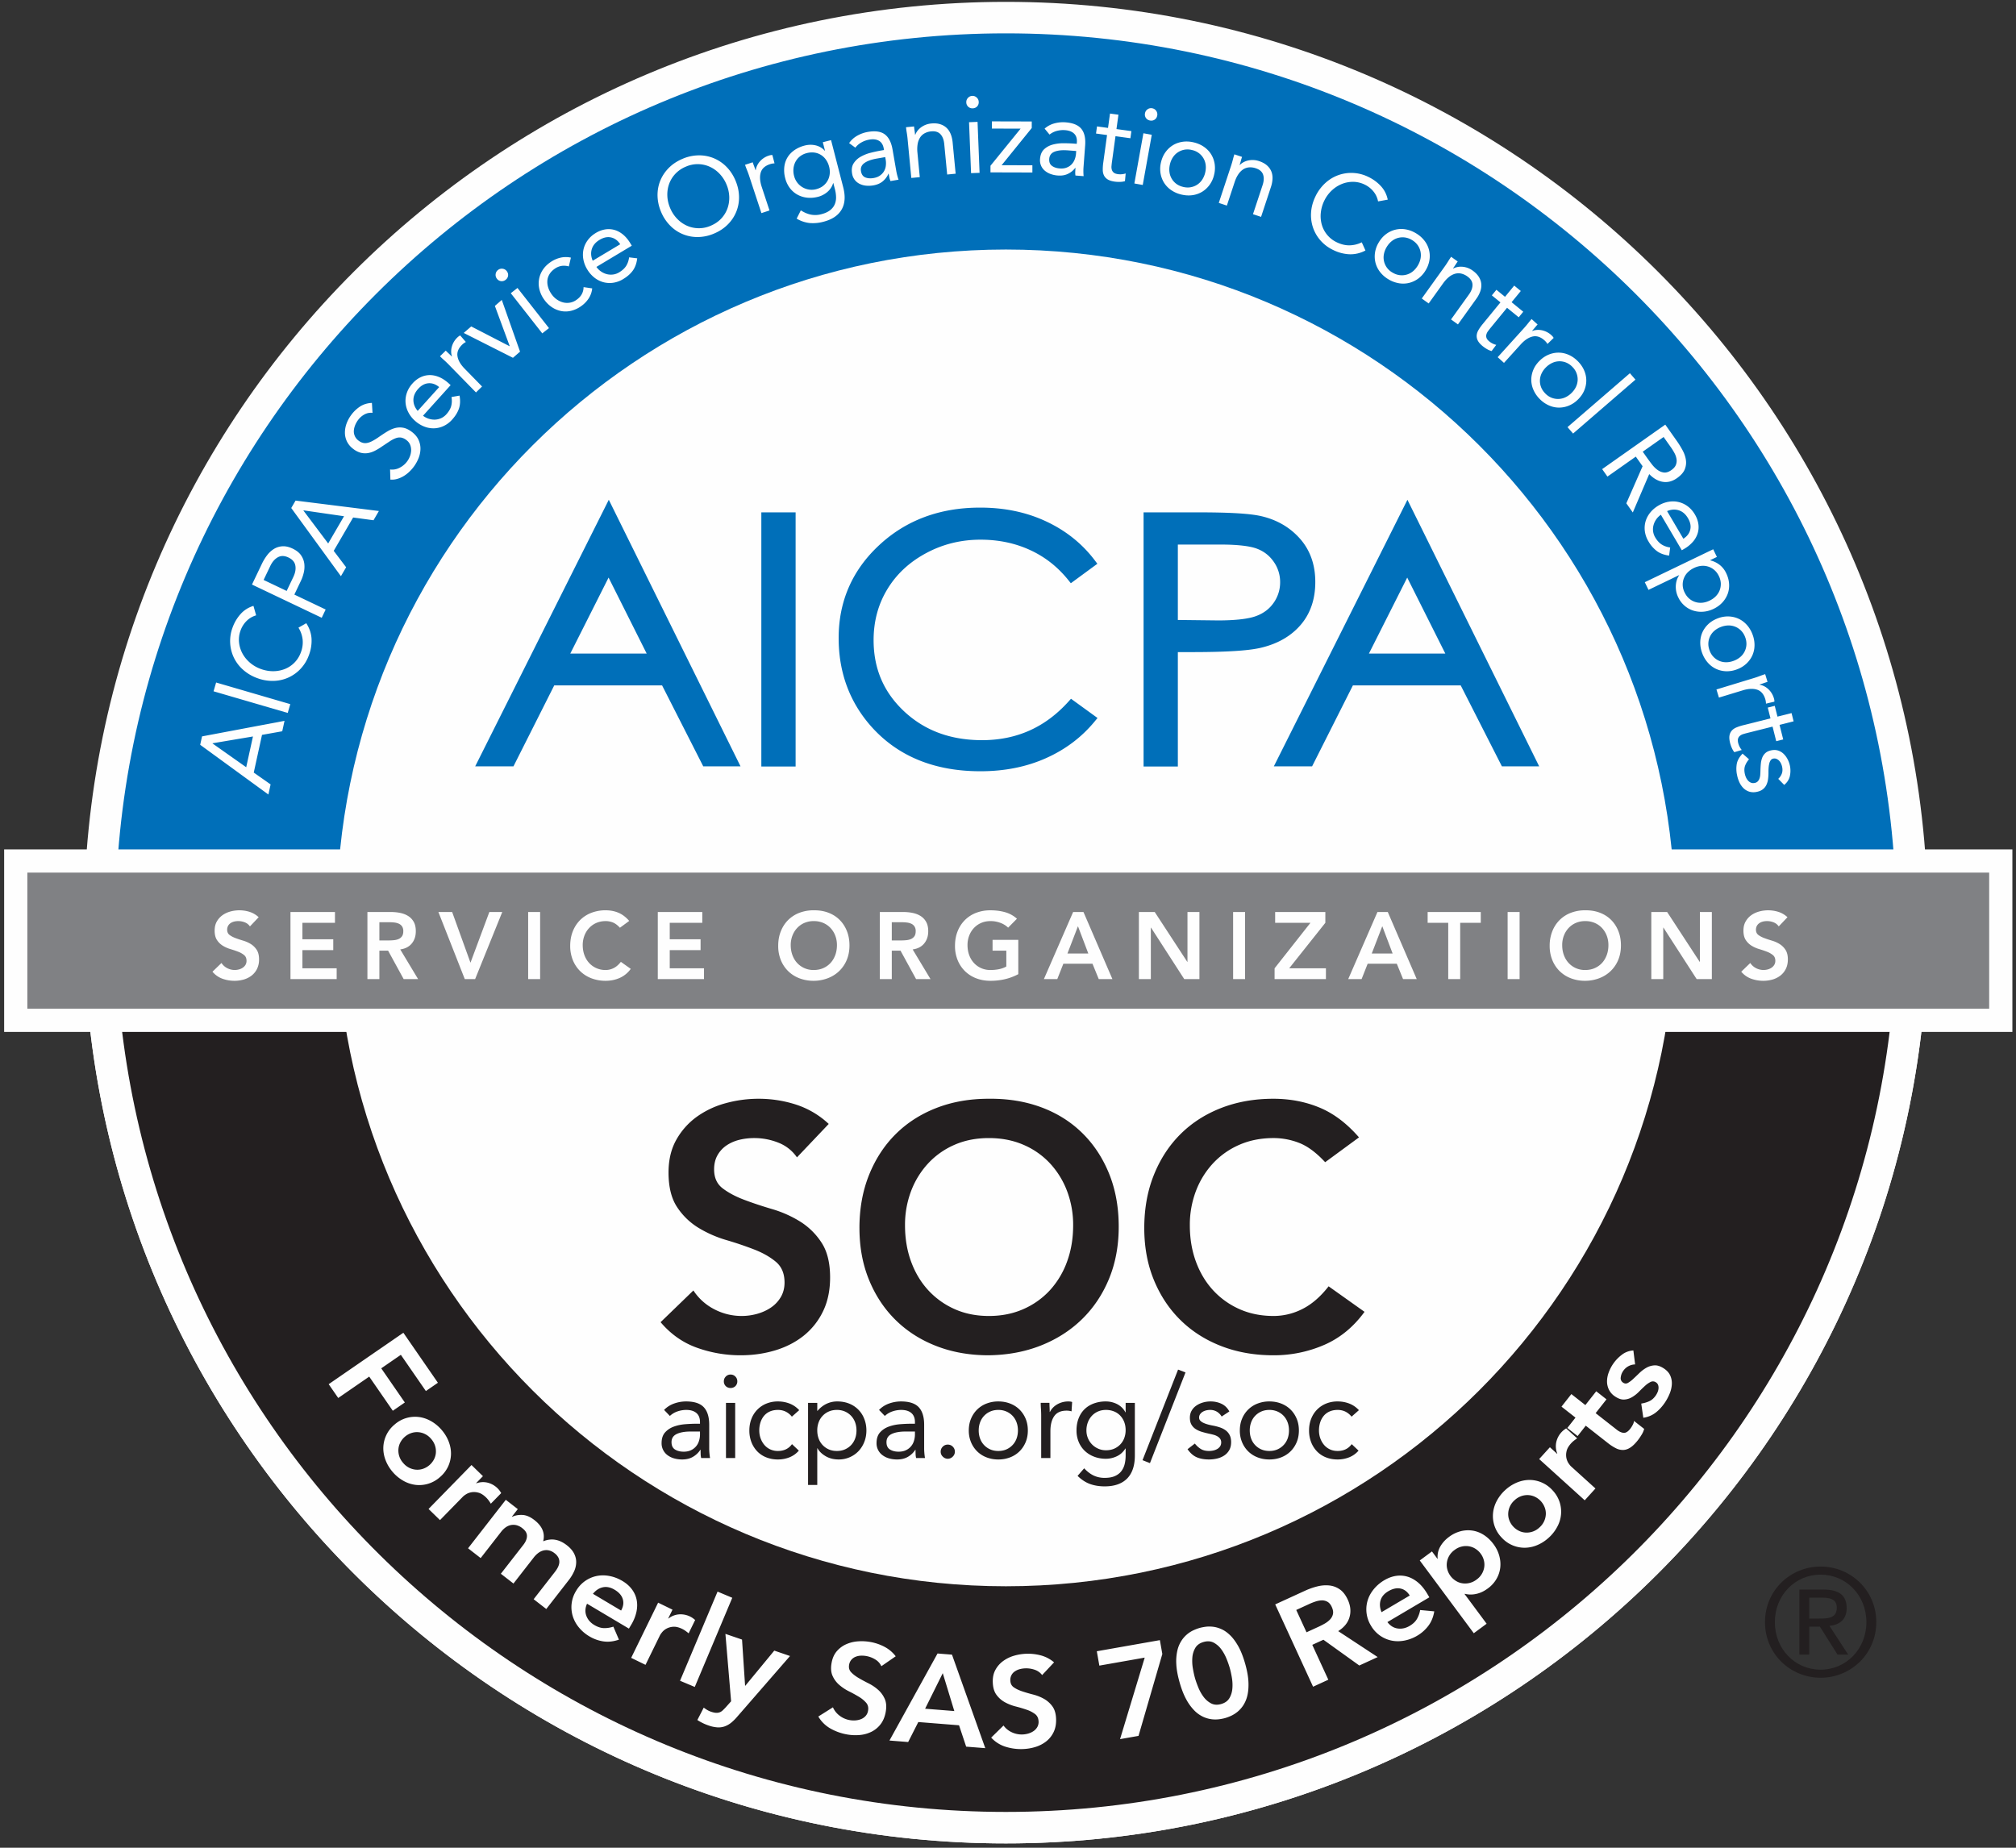<svg xmlns="http://www.w3.org/2000/svg" viewBox="0 0 192 176"><rect x="0" y="0" width="192" height="176" fill="#333333" stroke="none"/><g fill="none" fill-rule="evenodd"><path fill="#006FB9" d="M182.105 87.883c0 47.61-38.641 86.206-86.306 86.206-47.666 0-86.307-38.597-86.307-86.206 0-47.61 38.64-86.206 86.307-86.206 47.665 0 86.306 38.596 86.306 86.206"/><path stroke="#FEFEFE" stroke-width="3" d="M182.105 87.883c0 47.61-38.641 86.206-86.306 86.206-47.666 0-86.307-38.597-86.307-86.206 0-47.61 38.64-86.206 86.307-86.206 47.665 0 86.306 38.596 86.306 86.206z"/><path fill="#231F20" d="M9.555 91.016c1.652 46.158 39.628 83.073 86.243 83.073 46.615 0 84.592-36.915 86.245-83.073H9.555z"/><path stroke="#FEFEFE" stroke-width="3" d="M9.555 91.016c1.652 46.158 39.628 83.073 86.243 83.073 46.615 0 84.592-36.915 86.245-83.073H9.555z"/><path fill="#FEFEFE" d="M159.537 87.431c0 35.16-28.537 63.664-63.739 63.664-35.2 0-63.737-28.504-63.737-63.664s28.536-63.663 63.737-63.663c35.202 0 63.739 28.503 63.739 63.663z"/><path fill="#231F20" d="M75.901 110.242a3.823 3.823 0 0 0-1.76-1.396 6.151 6.151 0 0 0-2.317-.443c-.482 0-.948.055-1.397.164-.45.11-.855.285-1.217.525a2.757 2.757 0 0 0-.871.936c-.22.384-.329.838-.329 1.363 0 .788.274 1.391.822 1.807.548.416 1.227.777 2.038 1.083.811.308 1.699.603 2.664.887a10.84 10.84 0 0 1 2.663 1.183 6.591 6.591 0 0 1 2.039 2.003c.547.832.821 1.937.821 3.317 0 1.248-.23 2.337-.69 3.268a6.655 6.655 0 0 1-1.858 2.315c-.778.613-1.682 1.072-2.712 1.379-1.03.306-2.116.46-3.255.46a12.24 12.24 0 0 1-4.176-.723c-1.337-.48-2.488-1.291-3.452-2.43l3.123-3.021a5.225 5.225 0 0 0 1.99 1.79 5.6 5.6 0 0 0 2.613.64 5.49 5.49 0 0 0 1.447-.197c.482-.132.92-.328 1.315-.591.395-.263.712-.597.954-1.002.24-.405.362-.87.362-1.396 0-.854-.275-1.51-.822-1.97-.549-.46-1.229-.849-2.04-1.166a32.88 32.88 0 0 0-2.663-.903 11.186 11.186 0 0 1-2.662-1.166 6.469 6.469 0 0 1-2.04-1.97c-.547-.822-.821-1.922-.821-3.301 0-1.204.247-2.244.74-3.12a6.764 6.764 0 0 1 1.94-2.184 8.483 8.483 0 0 1 2.745-1.297 11.827 11.827 0 0 1 3.156-.427c1.228 0 2.417.186 3.568.558a8.282 8.282 0 0 1 3.107 1.84l-3.025 3.185zm10.291 6.47c0 1.248.192 2.397.575 3.448.384 1.051.926 1.96 1.628 2.726a7.569 7.569 0 0 0 2.515 1.806c.976.438 2.066.657 3.272.657 1.205 0 2.301-.219 3.288-.657a7.53 7.53 0 0 0 2.532-1.806 8.133 8.133 0 0 0 1.627-2.726c.383-1.05.576-2.2.576-3.448a9.08 9.08 0 0 0-.576-3.252 8.069 8.069 0 0 0-1.627-2.644 7.45 7.45 0 0 0-2.532-1.773c-.987-.427-2.083-.64-3.288-.64-1.206 0-2.296.213-3.272.64a7.486 7.486 0 0 0-2.515 1.773 8.054 8.054 0 0 0-1.628 2.644 9.059 9.059 0 0 0-.575 3.252m-4.34.262c0-1.86.307-3.552.92-5.074.614-1.52 1.464-2.818 2.549-3.891s2.378-1.9 3.88-2.48c1.5-.58 3.15-.87 4.948-.87 1.82-.022 3.485.246 4.998.805 1.513.558 2.816 1.374 3.912 2.446 1.096 1.073 1.951 2.365 2.565 3.875.613 1.511.92 3.198.92 5.058 0 1.817-.307 3.47-.92 4.959-.614 1.489-1.469 2.77-2.565 3.843-1.096 1.072-2.4 1.91-3.912 2.512-1.513.601-3.179.914-4.998.936-1.798 0-3.447-.29-4.948-.87-1.502-.58-2.795-1.402-3.88-2.464-1.085-1.061-1.935-2.337-2.548-3.826-.614-1.488-.92-3.142-.92-4.959m44.353-6.272c-.855-.92-1.683-1.532-2.482-1.84a6.717 6.717 0 0 0-2.417-.46c-1.206 0-2.296.214-3.272.641a7.484 7.484 0 0 0-2.515 1.773 8.056 8.056 0 0 0-1.627 2.644 9.05 9.05 0 0 0-.575 3.251c0 1.248.19 2.398.575 3.449.383 1.05.926 1.96 1.627 2.726a7.571 7.571 0 0 0 2.515 1.806c.976.438 2.066.657 3.272.657a6.03 6.03 0 0 0 2.746-.673c.887-.449 1.714-1.166 2.482-2.152l3.42 2.43c-1.053 1.446-2.335 2.497-3.847 3.153a11.997 11.997 0 0 1-4.834.986c-1.797 0-3.447-.29-4.948-.87-1.501-.58-2.795-1.402-3.88-2.464-1.085-1.061-1.935-2.337-2.548-3.826-.614-1.489-.92-3.141-.92-4.959 0-1.86.306-3.552.92-5.074.613-1.52 1.463-2.818 2.548-3.891s2.379-1.9 3.88-2.48c1.501-.58 3.15-.87 4.948-.87 1.578 0 3.042.279 4.39.838 1.348.557 2.603 1.505 3.764 2.84l-3.222 2.365zm-60.418 25.653c-.563 0-1.009.078-1.338.235-.33.158-.496.416-.496.776 0 .33.111.563.333.702.22.139.496.208.826.208.255 0 .478-.043.67-.13a1.409 1.409 0 0 0 .77-.842 2.07 2.07 0 0 0 .113-.613v-.336h-.878zm-2.542-2.057c.27-.277.59-.48.962-.612.37-.13.748-.196 1.13-.196.78 0 1.343.183 1.687.55.345.368.518.925.518 1.674v2.258a6.076 6.076 0 0 0 .08.91h-.845a1.819 1.819 0 0 1-.05-.398 14.018 14.018 0 0 1-.006-.388h-.023c-.173.27-.403.49-.692.663-.288.172-.635.258-1.04.258a2.78 2.78 0 0 1-.76-.101 1.893 1.893 0 0 1-.618-.297 1.396 1.396 0 0 1-.58-1.163c.001-.435.113-.776.338-1.023.225-.247.504-.43.838-.55.334-.12.694-.195 1.08-.225.386-.03.74-.045 1.063-.045h.338v-.157c0-.382-.115-.67-.343-.865-.23-.195-.55-.293-.962-.293-.286 0-.565.047-.838.141a2.007 2.007 0 0 0-.726.433l-.55-.574zm5.894 4.584h.877v-5.257h-.877v5.257zm-.202-7.314c0-.172.061-.322.185-.45a.611.611 0 0 1 .456-.19.61.61 0 0 1 .455.19.624.624 0 0 1 .186.45.62.62 0 0 1-.18.46.625.625 0 0 1-.46.18.623.623 0 0 1-.462-.18.621.621 0 0 1-.18-.46zm6.479 3.371a1.783 1.783 0 0 0-.608-.489 1.688 1.688 0 0 0-.72-.152c-.292 0-.55.051-.776.152a1.51 1.51 0 0 0-.557.422c-.146.18-.257.387-.332.623a2.49 2.49 0 0 0-.112.758c0 .27.043.523.13.759.085.235.205.444.36.624.153.179.338.32.556.42a1.7 1.7 0 0 0 .73.152c.578 0 1.025-.217 1.34-.651l.652.618a2.295 2.295 0 0 1-.9.64 2.967 2.967 0 0 1-1.091.202 2.97 2.97 0 0 1-1.113-.202 2.412 2.412 0 0 1-.86-.573 2.628 2.628 0 0 1-.552-.876 3.045 3.045 0 0 1-.197-1.113c0-.397.066-.764.197-1.1a2.54 2.54 0 0 1 1.418-1.455 2.861 2.861 0 0 1 1.107-.208c.39 0 .76.067 1.108.202.349.134.654.344.917.629l-.697.618zm2.418 1.314c0 .277.043.534.129.77a1.785 1.785 0 0 0 .967 1.033c.229.102.486.152.77.152.286 0 .543-.05.771-.152.229-.1.426-.239.591-.415a1.79 1.79 0 0 0 .377-.618c.086-.236.13-.493.13-.77 0-.276-.044-.534-.13-.77a1.799 1.799 0 0 0-.377-.617 1.8 1.8 0 0 0-.59-.416 1.885 1.885 0 0 0-.771-.152c-.285 0-.542.051-.77.152a1.782 1.782 0 0 0-.968 1.034 2.23 2.23 0 0 0-.13.77zm-.877-2.628h.877v.763h.022c.24-.284.52-.505.838-.663a2.35 2.35 0 0 1 1.052-.235c.413 0 .789.069 1.13.207a2.528 2.528 0 0 1 1.434 1.455c.135.338.203.705.203 1.101 0 .397-.068.764-.203 1.101a2.69 2.69 0 0 1-.556.877 2.588 2.588 0 0 1-1.873.786c-.473 0-.887-.103-1.243-.309-.356-.206-.617-.458-.782-.758h-.022v3.494h-.877v-7.82zm9.302 2.73c-.563 0-1.009.078-1.339.235-.33.158-.495.416-.495.776 0 .33.11.563.332.702.221.139.497.208.826.208.255 0 .479-.043.67-.13a1.409 1.409 0 0 0 .77-.842c.068-.191.105-.395.113-.613v-.336h-.877zm-2.542-2.057c.27-.277.59-.48.961-.612.371-.13.748-.196 1.13-.196.78 0 1.343.183 1.688.55.345.368.517.925.517 1.674v2.258a6.076 6.076 0 0 0 .08.91h-.844a1.819 1.819 0 0 1-.051-.398 14.018 14.018 0 0 1-.006-.388h-.022c-.173.27-.404.49-.692.663-.289.172-.636.258-1.04.258-.27 0-.524-.034-.76-.101a1.893 1.893 0 0 1-.618-.297 1.396 1.396 0 0 1-.58-1.163c0-.435.113-.776.338-1.023.225-.247.504-.43.838-.55.333-.12.693-.195 1.08-.225.386-.03.74-.045 1.063-.045h.337v-.157c0-.382-.115-.67-.343-.865-.229-.195-.55-.293-.962-.293-.285 0-.564.047-.838.141a2.007 2.007 0 0 0-.725.433l-.551-.574zm6.546 3.304c.187 0 .347.065.478.196.131.132.197.29.197.478 0 .187-.07.346-.208.477a.663.663 0 0 1-.467.197.663.663 0 0 1-.467-.197.633.633 0 0 1-.208-.477c0-.187.066-.346.197-.478a.652.652 0 0 1 .478-.196m2.947-1.349c0 .277.043.534.13.77a1.771 1.771 0 0 0 .967 1.033c.228.102.485.152.77.152.285 0 .542-.05.77-.152a1.789 1.789 0 0 0 .968-1.033c.086-.236.13-.493.13-.77 0-.276-.044-.534-.13-.77a1.793 1.793 0 0 0-.376-.617 1.795 1.795 0 0 0-.591-.416 1.885 1.885 0 0 0-.77-.152c-.286 0-.543.051-.771.152a1.787 1.787 0 0 0-.967 1.034c-.087.235-.13.493-.13.77m-.945 0c0-.412.072-.787.214-1.124.142-.337.337-.627.585-.87a2.59 2.59 0 0 1 .888-.568 3.06 3.06 0 0 1 1.125-.202c.405 0 .78.067 1.125.202a2.6 2.6 0 0 1 .89.567 2.7 2.7 0 0 1 .584.87c.142.338.213.713.213 1.124 0 .412-.071.787-.213 1.124a2.665 2.665 0 0 1-.585.87 2.608 2.608 0 0 1-.889.568 3.06 3.06 0 0 1-1.125.202 3.06 3.06 0 0 1-1.125-.202 2.597 2.597 0 0 1-.888-.567 2.652 2.652 0 0 1-.585-.871 2.858 2.858 0 0 1-.214-1.124m6.895-1.382c0-.24-.008-.464-.022-.673a8.127 8.127 0 0 1-.023-.574h.833c0 .143.003.285.011.427.007.143.011.289.011.438h.023c.06-.127.144-.25.253-.37a1.82 1.82 0 0 1 .388-.32 2.094 2.094 0 0 1 1.293-.298c.06.007.12.022.18.044l-.056.888a1.644 1.644 0 0 0-.472-.067c-.54 0-.932.174-1.176.522-.243.349-.365.826-.365 1.433v2.561h-.878v-4.01zm4.309 1.382a1.88 1.88 0 0 0 .545 1.343c.169.169.366.302.59.399.226.097.465.146.72.146.3 0 .566-.053.8-.157a1.81 1.81 0 0 0 .59-.422 1.79 1.79 0 0 0 .365-.606c.082-.229.124-.47.124-.725 0-.285-.045-.545-.135-.78a1.8 1.8 0 0 0-.383-.613 1.682 1.682 0 0 0-.596-.4 2.022 2.022 0 0 0-.765-.14c-.277 0-.53.051-.759.152-.229.101-.424.24-.585.416a1.903 1.903 0 0 0-.377.618 2.14 2.14 0 0 0-.135.77zm4.611 2.394c0 .958-.246 1.686-.736 2.185-.492.497-1.202.747-2.132.747-.517 0-.984-.075-1.4-.225-.416-.15-.812-.409-1.187-.775l.63-.72c.277.3.572.527.883.68a2.4 2.4 0 0 0 1.074.23c.39 0 .714-.057.973-.173.258-.116.463-.273.613-.472.15-.199.255-.425.315-.68.06-.254.09-.52.09-.797v-.675h-.023c-.21.338-.483.585-.821.742a2.42 2.42 0 0 1-1.035.236c-.412 0-.791-.068-1.135-.203a2.638 2.638 0 0 1-.89-.561 2.486 2.486 0 0 1-.573-.854 2.825 2.825 0 0 1-.202-1.079c0-.426.067-.812.202-1.157.135-.344.324-.635.568-.87.243-.237.538-.418.883-.545a3.274 3.274 0 0 1 1.147-.191 2.368 2.368 0 0 1 1.063.252c.169.087.32.195.456.326.135.131.248.283.337.455h.023v-.898h.877v5.022zm1.439.718l-.708-.28 3.386-8.629.708.27zm4.275-1.865c.173.218.362.39.568.517.207.128.467.191.782.191.135 0 .272-.015.41-.044.14-.03.265-.08.377-.147a.831.831 0 0 0 .27-.252.642.642 0 0 0 .102-.366.592.592 0 0 0-.096-.348.84.84 0 0 0-.253-.23 1.438 1.438 0 0 0-.36-.152 6.926 6.926 0 0 0-.416-.1 8.907 8.907 0 0 1-.709-.181 2.303 2.303 0 0 1-.59-.264 1.241 1.241 0 0 1-.405-.421c-.102-.172-.152-.393-.152-.663 0-.255.056-.48.169-.674.112-.195.262-.356.45-.483.187-.128.397-.225.63-.292.232-.068.472-.101.72-.101.374 0 .721.074 1.04.224.318.15.568.393.748.73l-.732.483a1.361 1.361 0 0 0-.443-.454 1.229 1.229 0 0 0-.67-.175c-.12 0-.242.015-.366.045-.123.03-.234.075-.33.135a.792.792 0 0 0-.244.23.56.56 0 0 0-.095.32c0 .113.036.208.107.287a.937.937 0 0 0 .293.208c.123.06.266.112.427.157a5.3 5.3 0 0 0 .5.113c.233.044.454.103.665.174.21.071.393.167.55.286.158.12.282.27.372.45.09.18.135.4.135.663 0 .3-.06.554-.18.764-.12.21-.28.38-.478.51-.2.132-.424.227-.676.287a3.3 3.3 0 0 1-.77.09c-.45 0-.838-.069-1.164-.208-.326-.138-.62-.395-.883-.77l.697-.538zm5.23-1.247c0 .277.044.534.13.77a1.784 1.784 0 0 0 .968 1.034c.228.1.485.151.77.151.285 0 .541-.05.77-.152a1.791 1.791 0 0 0 .968-1.033c.086-.236.129-.493.129-.77 0-.276-.043-.534-.13-.77a1.8 1.8 0 0 0-.376-.617 1.798 1.798 0 0 0-.59-.416 1.888 1.888 0 0 0-.771-.152c-.285 0-.542.051-.77.152a1.79 1.79 0 0 0-.968 1.034 2.23 2.23 0 0 0-.13.77m-.945 0c0-.412.071-.787.214-1.124a2.581 2.581 0 0 1 1.475-1.438 3.048 3.048 0 0 1 1.124-.202c.404 0 .78.067 1.125.202.344.134.64.324.888.567.248.244.442.534.585.87.142.338.213.713.213 1.124 0 .412-.071.787-.213 1.124a2.66 2.66 0 0 1-.585.87 2.601 2.601 0 0 1-.888.568c-.346.135-.72.202-1.125.202s-.78-.067-1.125-.202a2.603 2.603 0 0 1-.889-.567 2.652 2.652 0 0 1-.585-.871 2.85 2.85 0 0 1-.214-1.124m10.641-1.314a1.78 1.78 0 0 0-.607-.489 1.686 1.686 0 0 0-.72-.152c-.293 0-.551.051-.776.152a1.51 1.51 0 0 0-.557.422 1.88 1.88 0 0 0-.332.623 2.49 2.49 0 0 0-.112.758c0 .27.043.523.129.759.086.235.206.444.36.624.154.179.34.32.557.42.217.102.461.152.73.152.578 0 1.024-.217 1.34-.651l.652.618a2.29 2.29 0 0 1-.9.64 2.97 2.97 0 0 1-1.091.202c-.405 0-.776-.067-1.114-.202a2.41 2.41 0 0 1-.86-.573 2.634 2.634 0 0 1-.551-.876 3.045 3.045 0 0 1-.197-1.113c0-.397.066-.764.197-1.1.13-.337.317-.63.557-.877.24-.247.526-.44.86-.579a2.863 2.863 0 0 1 1.108-.207c.39 0 .759.067 1.108.202.349.134.654.344.917.629l-.698.618z"/><path fill="#006FB9" d="M72.508 73.01h3.265V48.805h-3.265v24.207zM54.313 62.253l3.647-7.237 3.628 7.237h-7.275zm3.32-13.953L45.256 72.997h3.645l3.884-7.713h10.27l3.922 7.713h3.55L57.981 47.605l-.348.694zm63.673 9.11c-.407.586-.955 1.004-1.681 1.272-.708.264-1.93.415-3.612.414l-3.837-.044V51.87h4.023c1.662-.002 2.85.143 3.5.39.67.252 1.197.659 1.608 1.249a3.33 3.33 0 0 1 .61 1.935 3.37 3.37 0 0 1-.611 1.967zm2.542 2.142c.95-1.09 1.421-2.486 1.418-4.117.003-1.624-.482-3.02-1.453-4.118-.958-1.087-2.204-1.81-3.697-2.153-1.064-.247-2.985-.358-5.849-.36h-5.355V73.01h3.264V62.114h1.394c3.111-.002 5.23-.125 6.426-.393 1.611-.363 2.91-1.086 3.852-2.17zm-22.08 7.265c-2.225 2.468-4.937 3.68-8.237 3.686-3.01-.004-5.453-.912-7.411-2.733-1.954-1.829-2.915-4.058-2.92-6.792.002-1.808.436-3.414 1.306-4.85.87-1.436 2.091-2.577 3.686-3.436 1.592-.858 3.316-1.285 5.19-1.287 1.722 0 3.288.33 4.71.982 1.427.653 2.643 1.608 3.661 2.877l.232.29 2.527-1.855-.236-.312c-1.202-1.593-2.75-2.836-4.63-3.716-1.88-.883-3.982-1.322-6.295-1.32-3.827-.004-7.06 1.191-9.62 3.577-2.562 2.376-3.862 5.358-3.858 8.845-.003 3.305 1.063 6.169 3.181 8.513 2.523 2.785 5.996 4.177 10.306 4.177h.022c2.28 0 4.355-.41 6.217-1.238 1.859-.826 3.421-2.002 4.668-3.52l.26-.315L102 66.558l-.233.26zm28.607-4.565l3.646-7.237 3.628 7.237h-7.274zm3.667-14.647l-.348.693-12.375 24.698h3.643l3.885-7.71h10.27l3.922 7.71h3.55l-12.547-25.391z"/><path fill="#FEFEFE" d="M38.414 126.946l3.291 4.764-1.145.79-2.384-3.451-1.867 1.287 2.247 3.253-1.145.789-2.247-3.253-2.952 2.036-.908-1.315zm.15 9.903a1.825 1.825 0 0 0-.421.52c-.109.198-.174.41-.195.634a1.757 1.757 0 0 0 .448 1.344 1.761 1.761 0 0 0 1.262.645c.226.012.444-.02.658-.096a1.87 1.87 0 0 0 .999-.857c.109-.199.173-.41.195-.635a1.784 1.784 0 0 0-.072-.681 1.818 1.818 0 0 0-.376-.662 1.77 1.77 0 0 0-1.263-.646 1.657 1.657 0 0 0-.657.097 1.827 1.827 0 0 0-.578.337m-.991-1.153a2.948 2.948 0 0 1 2.322-.723c.396.05.782.18 1.157.393.376.212.712.491 1.01.837.297.346.522.72.676 1.123.153.403.224.804.213 1.203a2.95 2.95 0 0 1-.277 1.164 2.99 2.99 0 0 1-.79 1.019 2.95 2.95 0 0 1-2.322.723 3.123 3.123 0 0 1-1.156-.393 3.788 3.788 0 0 1-1.01-.838 3.753 3.753 0 0 1-.675-1.123 3.11 3.11 0 0 1-.214-1.202 2.942 2.942 0 0 1 1.066-2.183m7.332 3.85l1.09 1.062-.648.662.018.018c.36-.126.717-.147 1.071-.062a2.06 2.06 0 0 1 1.146.759c.052.073.103.151.152.234l-.988 1.011a4.515 4.515 0 0 0-.212-.318 2.221 2.221 0 0 0-.238-.273c-.254-.248-.502-.402-.744-.462a1.539 1.539 0 0 0-.656-.036c-.196.037-.364.1-.505.19a1.71 1.71 0 0 0-.297.222l-2.19 2.24-1.089-1.061 4.09-4.186zm3.266 3.314l1.142.886-.562.721.02.016c.276-.135.6-.196.968-.182.37.014.755.176 1.155.487.754.586 1.033 1.26.836 2.023.403-.16.788-.208 1.156-.144.367.064.731.236 1.092.516.32.248.55.51.69.783.141.274.21.554.207.84a2.163 2.163 0 0 1-.195.86 4.045 4.045 0 0 1-.513.843l-2.141 2.752-1.202-.933 2.037-2.616c.11-.142.203-.288.278-.44.075-.153.119-.305.13-.456a.883.883 0 0 0-.087-.445 1.219 1.219 0 0 0-.373-.429 1.291 1.291 0 0 0-.555-.268 1.162 1.162 0 0 0-.53.02c-.17.048-.331.13-.48.246-.148.116-.28.247-.395.395l-1.947 2.5-1.202-.932 2.142-2.751c.225-.29.34-.568.345-.836.006-.269-.138-.517-.432-.745a1.5 1.5 0 0 0-.58-.296 1.225 1.225 0 0 0-.543-.005 1.294 1.294 0 0 0-.487.224 2.05 2.05 0 0 0-.405.396l-1.962 2.52-1.201-.933 3.594-4.617zm10.981 10.548c.212-.374.266-.737.161-1.088-.105-.351-.365-.65-.78-.896-.392-.233-.767-.31-1.124-.23-.358.08-.671.287-.938.62l2.68 1.594zm-3.243-.652c-.181.403-.203.787-.066 1.152.136.365.39.657.76.878.327.194.64.293.938.295.298.003.59-.044.874-.14l.531 1.238c-.521.182-1.017.237-1.486.166a3.633 3.633 0 0 1-1.325-.476 3.775 3.775 0 0 1-1-.85 3.12 3.12 0 0 1-.585-1.072 2.94 2.94 0 0 1 .313-2.408 2.95 2.95 0 0 1 1.97-1.424c.393-.079.8-.078 1.224.004.424.082.831.24 1.223.473.363.215.66.475.888.775.229.302.381.632.459.99.076.357.074.74-.008 1.15a4.07 4.07 0 0 1-.516 1.275l-.206.346-3.988-2.372zm6.771-.099l1.367.667-.407.832.023.012a1.86 1.86 0 0 1 .997-.396 2.058 2.058 0 0 1 1.326.362c.073.054.146.112.219.174l-.62 1.27a4.841 4.841 0 0 0-.302-.235 2.244 2.244 0 0 0-.312-.186c-.319-.155-.603-.223-.852-.205a1.55 1.55 0 0 0-.634.173 1.424 1.424 0 0 0-.42.338c-.105.13-.176.23-.211.303l-1.376 2.814-1.367-.666 2.568-5.257zm5.659-1.054l1.402.589-3.572 8.493-1.403-.589zm.748 4.027l1.583.542.29 4.389.023.008 2.757-3.345 1.5.514-5.032 5.786a4.42 4.42 0 0 1-.576.57 2.126 2.126 0 0 1-.609.345 1.783 1.783 0 0 1-.697.096 3.183 3.183 0 0 1-.855-.184 4.673 4.673 0 0 1-1.056-.516l.608-1.183c.099.076.205.15.32.219.115.069.236.126.364.17.175.06.329.096.46.106a.87.87 0 0 0 .355-.04.835.835 0 0 0 .297-.181 5.56 5.56 0 0 0 .309-.313l.501-.562-.542-6.422zm14.853 3.079a1.465 1.465 0 0 0-.57-.635 2.44 2.44 0 0 0-1.388-.368 1.5 1.5 0 0 0-.498.105 1.04 1.04 0 0 0-.394.278.962.962 0 0 0-.22.474c-.054.287.008.527.187.717.18.191.412.372.698.541.286.17.602.341.948.514s.655.38.927.622c.273.242.484.534.635.877.15.342.177.765.082 1.268-.086.455-.248.835-.487 1.142a2.497 2.497 0 0 1-.864.71 3.124 3.124 0 0 1-1.123.309 4.539 4.539 0 0 1-1.265-.065 4.9 4.9 0 0 1-1.533-.562 3.112 3.112 0 0 1-1.14-1.134l1.392-.877c.138.315.348.58.63.794a2.221 2.221 0 0 0 1.508.453c.192-.014.372-.054.54-.122.167-.067.31-.166.43-.296a.964.964 0 0 0 .233-.484c.06-.31 0-.57-.175-.777a2.841 2.841 0 0 0-.692-.57 13.163 13.163 0 0 0-.947-.52 4.403 4.403 0 0 1-.928-.617 2.446 2.446 0 0 1-.637-.864c-.151-.339-.179-.76-.083-1.262.083-.439.248-.8.495-1.085.248-.284.543-.503.887-.657a3.326 3.326 0 0 1 1.13-.277c.41-.03.818-.006 1.225.07a4.6 4.6 0 0 1 1.313.46c.41.218.761.516 1.05.893l-1.366.945zm6.947 4.271l-1.1-3.608-1.681 3.387 2.781.221zm-1.598-5.482l1.377.11 3.17 8.907-1.82-.144-.678-2.035-3.88-.309-.966 1.904-1.782-.142 4.579-8.29zm9.962 2.056a1.465 1.465 0 0 0-.691-.5 2.465 2.465 0 0 0-1.436-.065 1.497 1.497 0 0 0-.463.208.97.97 0 0 0-.44.865c.008.292.119.513.334.661.216.149.481.276.797.381.315.106.66.207 1.036.302.374.096.72.233 1.038.412a2.5 2.5 0 0 1 .806.721c.219.304.335.711.349 1.222.012.464-.066.87-.234 1.22s-.4.642-.694.878a3.132 3.132 0 0 1-1.032.539c-.394.124-.81.192-1.25.204a4.897 4.897 0 0 1-1.617-.226 3.099 3.099 0 0 1-1.355-.866l1.175-1.152c.202.279.463.493.784.643a2.227 2.227 0 0 0 1.57.123 1.77 1.77 0 0 0 .502-.232c.149-.102.268-.229.357-.382a.962.962 0 0 0 .126-.521c-.01-.317-.121-.558-.336-.723a2.842 2.842 0 0 0-.798-.411 13.07 13.07 0 0 0-1.036-.308 4.402 4.402 0 0 1-1.038-.405 2.442 2.442 0 0 1-.805-.71c-.22-.3-.337-.704-.35-1.216-.012-.447.073-.835.255-1.165a2.54 2.54 0 0 1 .726-.83 3.345 3.345 0 0 1 1.046-.51 4.737 4.737 0 0 1 2.593-.02 3.25 3.25 0 0 1 1.217.65l-1.136 1.213zm5.207-2.269l6.006-1.059.234 1.32-2.267 7.8-1.76.31 2.35-7.765-4.321.762zm9.346 2.539c.072.258.176.553.309.882.132.33.298.632.498.904.2.273.44.484.719.633.28.15.602.173.968.07.366-.104.63-.292.79-.564.16-.274.253-.579.281-.916.028-.337.013-.68-.047-1.031a8.971 8.971 0 0 0-.198-.912 8.775 8.775 0 0 0-.309-.882 4.138 4.138 0 0 0-.499-.904 2.13 2.13 0 0 0-.718-.634c-.28-.149-.602-.172-.969-.069-.365.104-.629.291-.79.564a2.14 2.14 0 0 0-.281.915c-.028.337-.012.681.047 1.032.06.35.126.655.199.912m-1.464.413c-.186-.657-.29-1.233-.311-1.73a4.649 4.649 0 0 1 .102-1.295 2.9 2.9 0 0 1 .39-.932 2.717 2.717 0 0 1 1.177-1.01 4.19 4.19 0 0 1 .554-.206 4.26 4.26 0 0 1 .58-.113c.225-.029.468-.027.727.005.259.032.528.113.806.241.277.129.55.326.819.592.268.267.523.617.765 1.051.24.435.454.98.64 1.637.185.657.289 1.234.31 1.73.022.496-.013.928-.102 1.294a2.91 2.91 0 0 1-.39.933 2.72 2.72 0 0 1-.56.626 2.96 2.96 0 0 1-.617.384 4.32 4.32 0 0 1-.554.206 4.353 4.353 0 0 1-.581.113 2.879 2.879 0 0 1-.726-.005 2.727 2.727 0 0 1-.806-.241 2.922 2.922 0 0 1-.82-.592 4.663 4.663 0 0 1-.764-1.051c-.24-.435-.455-.98-.64-1.637m13.22-5.277a7.54 7.54 0 0 0 .61-.313c.198-.114.368-.245.508-.395.14-.15.232-.32.273-.514.042-.193.002-.42-.116-.677-.106-.23-.24-.39-.404-.485a1.028 1.028 0 0 0-.538-.136c-.193.004-.393.04-.6.107a5.675 5.675 0 0 0-.584.229l-1.257.576.979 2.126 1.129-.518zm-4.11-2.138l2.836-1.3c.39-.18.785-.318 1.183-.416a3.275 3.275 0 0 1 1.139-.087c.362.04.694.165.995.375.302.21.554.537.758.98.262.568.317 1.12.167 1.653-.15.534-.51.98-1.079 1.34l3.76 2.472-1.75.803-3.419-2.454-1.06.486 1.528 3.322-1.452.667-3.606-7.84zm12.811-.845c-.226-.367-.519-.588-.879-.664-.358-.075-.746.01-1.16.254-.394.232-.64.525-.741.877-.101.352-.07.725.095 1.118l2.685-1.585zm-2.126 2.53c.267.351.594.555.98.61.386.055.765-.027 1.136-.246.327-.194.563-.42.709-.681.145-.26.243-.538.295-.832l1.343.127c-.09.544-.28 1.005-.567 1.382a3.632 3.632 0 0 1-1.053.934 3.795 3.795 0 0 1-1.225.468c-.424.08-.832.08-1.223 0a2.961 2.961 0 0 1-1.1-.476 2.993 2.993 0 0 1-.866-.953 2.993 2.993 0 0 1-.418-1.218 2.935 2.935 0 0 1 .112-1.192c.117-.381.314-.738.589-1.07a3.781 3.781 0 0 1 1-.846c.365-.216.734-.35 1.108-.407a2.497 2.497 0 0 1 1.09.073c.35.103.687.29 1.008.558.32.268.61.622.872 1.063l.205.346-3.995 2.36zm8.881-6.522a1.84 1.84 0 0 0-.49-.457 1.645 1.645 0 0 0-.619-.24 1.773 1.773 0 0 0-1.374.35 1.759 1.759 0 0 0-.735 1.212c-.029.224-.012.444.05.661a1.84 1.84 0 0 0 .785 1.057c.19.123.396.203.619.24a1.77 1.77 0 0 0 1.373-.35 1.768 1.768 0 0 0 .736-1.211 1.646 1.646 0 0 0-.05-.662 1.819 1.819 0 0 0-.295-.6zm-5.799.652l1.161-.86.524.705.02-.015a1.931 1.931 0 0 1 .248-1.155c.202-.352.476-.655.823-.912a3.178 3.178 0 0 1 1.15-.556 2.826 2.826 0 0 1 1.153-.042c.375.067.729.21 1.06.43.331.22.625.502.882.848s.439.71.546 1.097c.107.386.14.766.098 1.141a2.775 2.775 0 0 1-.36 1.079 2.945 2.945 0 0 1-.816.9c-.231.17-.452.298-.662.384a2.63 2.63 0 0 1-.6.17 2.321 2.321 0 0 1-.517.026 2.094 2.094 0 0 1-.412-.066l-.03.023 2.1 2.829-1.223.905-5.145-6.93zm8.901-3.228c.155.167.333.3.536.401.202.101.416.158.64.171a1.77 1.77 0 0 0 1.33-.495 1.766 1.766 0 0 0 .6-1.284 1.631 1.631 0 0 0-.122-.652 1.843 1.843 0 0 0-.894-.967 1.664 1.664 0 0 0-.642-.171 1.77 1.77 0 0 0-1.327.496 1.764 1.764 0 0 0-.6 1.284 1.64 1.64 0 0 0 .12.652c.085.21.204.398.36.565m-1.119 1.031a2.942 2.942 0 0 1-.807-2.291 3.11 3.11 0 0 1 .35-1.17 3.78 3.78 0 0 1 .802-1.038 3.8 3.8 0 0 1 1.099-.716 3.127 3.127 0 0 1 1.194-.257 2.953 2.953 0 0 1 2.224.985 3 3 0 0 1 .666 1.102 2.958 2.958 0 0 1-.21 2.36 3.77 3.77 0 0 1-.8 1.037c-.336.31-.702.548-1.099.716a3.118 3.118 0 0 1-1.196.257 2.95 2.95 0 0 1-2.223-.985m3.588-7.46l1.022-1.127.686.622.018-.019a1.863 1.863 0 0 1-.102-1.067 2.055 2.055 0 0 1 .717-1.171c.072-.055.148-.108.229-.161l1.048.95a4.316 4.316 0 0 0-.31.223 2.24 2.24 0 0 0-.266.247c-.238.263-.383.516-.434.76a1.535 1.535 0 0 0-.012.657c.045.194.114.359.209.496.095.138.173.234.233.288l2.323 2.103-1.022 1.126-4.339-3.928zm3.663-2.194l-.98-.769.777-.986-1.333-1.046.94-1.196 1.333 1.048 1.035-1.315.978.768-1.034 1.315 2.014 1.58c.23.181.448.28.653.296.204.015.41-.11.62-.375.084-.106.164-.232.241-.375a.946.946 0 0 0 .125-.385l.968.76a2.013 2.013 0 0 1-.244.557c-.122.2-.237.37-.347.51-.25.319-.488.553-.715.703-.227.15-.454.228-.683.236a1.453 1.453 0 0 1-.702-.164 4.388 4.388 0 0 1-.76-.492l-2.111-1.657-.775.987zm5.476-6.822a1.411 1.411 0 0 0-1.16.657 1.31 1.31 0 0 0-.21.576.494.494 0 0 0 .232.507c.15.1.302.105.46.017a2.73 2.73 0 0 0 .51-.39c.184-.172.38-.358.588-.56.209-.2.433-.367.674-.501.242-.133.498-.205.77-.217.272-.01.566.09.885.302.29.194.491.424.604.687.112.263.16.539.142.827-.017.288-.085.58-.206.876-.12.296-.267.573-.44.833-.264.393-.56.718-.89.975a2.473 2.473 0 0 1-1.18.49l-.196-1.35c.284-.043.544-.121.78-.232.236-.111.444-.3.623-.567.06-.092.114-.193.16-.305a1.18 1.18 0 0 0 .082-.34.782.782 0 0 0-.04-.325.486.486 0 0 0-.195-.245.493.493 0 0 0-.51-.05 2.18 2.18 0 0 0-.536.372c-.187.17-.381.357-.583.563a3.15 3.15 0 0 1-.654.515 1.644 1.644 0 0 1-.749.23c-.265.016-.553-.08-.864-.288a1.655 1.655 0 0 1-.588-.645 1.792 1.792 0 0 1-.185-.786 2.43 2.43 0 0 1 .154-.843 3.697 3.697 0 0 1 1.248-1.696 1.96 1.96 0 0 1 1.108-.416l.166 1.33zM20.246 70.798l-.004.02 3.206 2.263.643-2.93-3.845.647zm-1.18.146l.175-.801 7.857-1.482-.218.994-1.927.344-.786 3.59 1.604 1.127-.21.963-6.495-4.735zm1.272-5.096l.245-.837 7.063 2.06-.244.837zm4.056-7.235c-.356.105-.66.285-.913.538a2.41 2.41 0 0 0-.561.878 2.536 2.536 0 0 0-.156 1.143c.038.379.145.733.322 1.064.177.33.416.625.716.883.3.257.639.456 1.015.594.404.149.803.222 1.199.22a3.016 3.016 0 0 0 1.106-.207 2.66 2.66 0 0 0 1.532-1.588 2.66 2.66 0 0 0 .168-1.222 2.732 2.732 0 0 0-.397-1.13l.743-.424c.302.465.469.952.502 1.462a3.85 3.85 0 0 1-.255 1.593 3.734 3.734 0 0 1-.783 1.283 3.618 3.618 0 0 1-2.586 1.156 4.088 4.088 0 0 1-1.551-.266 4.137 4.137 0 0 1-1.33-.782 3.677 3.677 0 0 1-.883-1.149 3.672 3.672 0 0 1-.36-1.394 3.69 3.69 0 0 1 .237-1.516c.172-.468.422-.886.75-1.256.329-.37.739-.63 1.23-.781l.255.901zm2.907-2.325l.636-1.331c.187-.394.251-.756.19-1.088-.06-.331-.278-.586-.653-.765-.374-.179-.71-.187-1.007-.025-.295.161-.538.439-.726.833l-.635 1.33 2.195 1.046zm-3.303-.608l.94-1.967c.146-.306.315-.584.507-.834.193-.25.41-.449.654-.597.244-.149.514-.231.81-.247.295-.016.615.057.958.22.364.174.63.386.803.636.172.251.275.517.31.798.035.28.019.563-.047.846-.066.283-.154.54-.265.77l-.635 1.331 2.983 1.421-.376.787-6.642-3.164zm4.909-7.067l-.01.018 2.358 3.135 1.51-2.593-3.858-.56zm-1.17-.223l.413-.708 7.934.993-.512.88-1.94-.262-1.85 3.177 1.183 1.563-.497.852-4.73-6.495zm7.741-9.065a1.287 1.287 0 0 0-.763.148 1.85 1.85 0 0 0-.59.503 2.308 2.308 0 0 0-.29.497c-.075.178-.12.355-.134.532a1.082 1.082 0 0 0 .449.967c.132.1.265.17.398.206a.913.913 0 0 0 .43.01c.155-.03.33-.096.523-.201.194-.104.415-.244.664-.42.245-.17.49-.33.734-.477.245-.148.493-.255.744-.32a1.76 1.76 0 0 1 .772-.023c.263.05.537.184.823.403.291.223.5.475.625.754.126.28.186.568.18.865a2.49 2.49 0 0 1-.19.895 3.626 3.626 0 0 1-.923 1.32 3.129 3.129 0 0 1-.517.383 2.5 2.5 0 0 1-.586.25c-.207.06-.423.082-.647.066l-.03-.965c.31.038.608-.013.89-.154a2.031 2.031 0 0 0 .996-1.089 1.73 1.73 0 0 0 .12-.556 1.335 1.335 0 0 0-.09-.54 1.036 1.036 0 0 0-.348-.45 1.17 1.17 0 0 0-.511-.248 1.017 1.017 0 0 0-.508.056c-.18.062-.376.165-.59.306l-.75.498a5.34 5.34 0 0 1-.669.402 2.222 2.222 0 0 1-.665.217 1.686 1.686 0 0 1-.68-.037 1.99 1.99 0 0 1-.707-.366 1.955 1.955 0 0 1-.607-.728 1.937 1.937 0 0 1-.181-.846c.003-.294.06-.587.17-.877.11-.29.264-.565.462-.823a3.24 3.24 0 0 1 .846-.785c.311-.193.675-.3 1.092-.32l.058.947zm6.347-2.453c-.318-.267-.656-.39-1.012-.366-.358.024-.687.202-.988.536-.301.335-.453.688-.453 1.06 0 .373.136.719.408 1.038l2.045-2.268zm1.94.81c.084.467.065.878-.056 1.235-.121.356-.335.704-.641 1.044a2.519 2.519 0 0 1-.839.628 2.326 2.326 0 0 1-.924.21 2.404 2.404 0 0 1-.93-.18 2.878 2.878 0 0 1-.855-.54 2.78 2.78 0 0 1-.643-.83 2.398 2.398 0 0 1-.255-.928 2.334 2.334 0 0 1 .139-.937c.112-.31.288-.598.53-.865.226-.252.477-.445.752-.58a2.03 2.03 0 0 1 .861-.21c.3-.005.603.056.912.185.308.128.612.327.91.595l.193.174-2.63 2.915c.164.129.346.225.546.288.2.063.397.091.596.083a1.56 1.56 0 0 0 .578-.136c.187-.084.354-.208.503-.372.236-.263.39-.525.46-.789.069-.263.079-.548.028-.854l.765-.136zm-1.026-2.952a8.846 8.846 0 0 0-.45-.431 7.127 7.127 0 0 1-.386-.365l.55-.536c.092.094.186.186.284.275.096.089.193.183.29.282l.015-.015a1.412 1.412 0 0 1-.073-.408 1.73 1.73 0 0 1 .05-.462 1.902 1.902 0 0 1 .662-1.03.715.715 0 0 1 .149-.087l.537.623a1.487 1.487 0 0 0-.356.26c-.358.348-.504.716-.44 1.103.064.388.293.782.685 1.183l1.655 1.693-.58.565-2.592-2.65zm6.789-1.234l-.675.585-4.689-2.367.714-.62 3.647 1.882.016-.013-1.41-3.823.658-.572zm-.882-5.567l.638-.5 3 3.825-.639.5-3-3.825zm-1.32-1.38a.578.578 0 0 1-.122-.433.564.564 0 0 1 .223-.398.562.562 0 0 1 .44-.12.58.58 0 0 1 .391.22c.107.137.15.283.132.438a.573.573 0 0 1-.233.394.576.576 0 0 1-.438.131.576.576 0 0 1-.393-.232zm6.849-1.171a1.652 1.652 0 0 0-.72-.046 1.559 1.559 0 0 0-.624.268c-.221.155-.39.33-.505.527-.117.196-.182.4-.196.615-.015.213.012.428.082.647.068.218.174.429.318.632.144.204.311.372.502.504.19.132.392.226.604.28a1.512 1.512 0 0 0 1.278-.252c.436-.307.658-.708.664-1.204l.822.12a2.12 2.12 0 0 1-.338.962c-.189.285-.428.53-.717.733a2.762 2.762 0 0 1-.949.439 2.228 2.228 0 0 1-.954.025 2.436 2.436 0 0 1-.884-.37 2.815 2.815 0 0 1-.741-.735 2.773 2.773 0 0 1-.438-.936 2.342 2.342 0 0 1 .295-1.852c.178-.282.42-.53.726-.746a2.81 2.81 0 0 1 .944-.436 2.243 2.243 0 0 1 1.028-.013l-.197.838zm4.893-2.113c-.225-.349-.513-.564-.86-.646-.35-.082-.716-.007-1.102.225-.386.231-.634.525-.743.881-.11.356-.08.726.086 1.11l2.62-1.57zm1.62 1.342c-.058.47-.197.858-.417 1.164-.22.305-.527.576-.918.81a2.504 2.504 0 0 1-.987.356 2.31 2.31 0 0 1-.945-.07 2.388 2.388 0 0 1-.836-.442 2.868 2.868 0 0 1-.66-.766 2.77 2.77 0 0 1-.372-.982 2.386 2.386 0 0 1 .028-.961c.074-.307.21-.592.408-.856.196-.263.45-.488.759-.673.29-.175.587-.286.89-.334a2.04 2.04 0 0 1 .885.05c.287.082.56.23.817.442.257.214.49.492.696.836l.134.223-3.368 2.02a1.7 1.7 0 0 0 .437.434c.171.118.353.203.546.253.192.05.39.064.593.038.203-.025.4-.094.59-.208.302-.182.526-.388.67-.62.143-.231.236-.5.277-.808l.772.094zm7.012-3.111c.395-.169.726-.395.992-.681a2.77 2.77 0 0 0 .59-.963c.127-.354.184-.73.17-1.126a3.278 3.278 0 0 0-.272-1.177 3.296 3.296 0 0 0-.662-1.01 2.993 2.993 0 0 0-.93-.66 2.792 2.792 0 0 0-2.282.001 2.854 2.854 0 0 0-.991.681 2.78 2.78 0 0 0-.59.962c-.127.355-.183.73-.169 1.127.014.396.105.789.27 1.177.166.389.387.726.663 1.01.275.285.585.505.93.66a2.798 2.798 0 0 0 2.282-.001m.317.745a3.984 3.984 0 0 1-1.533.336 3.61 3.61 0 0 1-2.652-1.078 4.095 4.095 0 0 1-.868-1.306 4.098 4.098 0 0 1-.342-1.53c-.01-.51.075-.99.256-1.44.181-.45.449-.855.803-1.216.355-.361.79-.652 1.306-.872a3.993 3.993 0 0 1 1.535-.337 3.616 3.616 0 0 1 2.651 1.078c.361.362.65.798.867 1.307.217.51.331 1.02.342 1.53a3.605 3.605 0 0 1-1.058 2.656c-.355.362-.79.653-1.307.872m3.338-5.461a8.48 8.48 0 0 0-.215-.585 7.934 7.934 0 0 1-.186-.496l.73-.24c.043.125.087.248.134.371.048.123.094.25.137.381l.02-.006c.016-.13.054-.262.115-.399.06-.136.143-.267.247-.393a1.902 1.902 0 0 1 .889-.593c.052-.017.106-.03.16-.042a.731.731 0 0 1 .171-.012l.208.795c-.145.004-.29.03-.434.077-.474.156-.768.422-.88.798-.114.376-.082.83.093 1.363l.741 2.248-.77.253-1.16-3.52zm4.272-.02a1.734 1.734 0 0 0 1.419 1.297c.224.035.45.024.678-.035.267-.07.494-.177.678-.325a1.636 1.636 0 0 0 .618-1.14 1.95 1.95 0 0 0-.056-.676 2.014 2.014 0 0 0-.302-.668 1.676 1.676 0 0 0-.483-.46 1.562 1.562 0 0 0-.625-.22 1.87 1.87 0 0 0-.717.051 1.712 1.712 0 0 0-.645.31 1.591 1.591 0 0 0-.427.507 1.757 1.757 0 0 0-.195.64 1.97 1.97 0 0 0 .057.72zm4.679 1.08c.221.858.17 1.566-.155 2.125-.325.558-.903.945-1.735 1.159a3.8 3.8 0 0 1-1.305.121 3.065 3.065 0 0 1-1.24-.42l.397-.789c.318.204.633.34.947.405a2.21 2.21 0 0 0 1.014-.04c.35-.09.627-.218.83-.38.206-.164.352-.352.44-.564.089-.212.13-.44.125-.68a3.234 3.234 0 0 0-.103-.735l-.156-.603-.02.005a1.76 1.76 0 0 1-.563.852 2.23 2.23 0 0 1-.872.45c-.37.094-.724.121-1.063.08a2.443 2.443 0 0 1-.925-.298 2.3 2.3 0 0 1-.71-.631 2.61 2.61 0 0 1-.43-.919 2.913 2.913 0 0 1-.086-1.082c.04-.34.143-.643.307-.91s.385-.497.664-.69a3.04 3.04 0 0 1 .984-.436c.16-.041.326-.064.497-.069.17-.004.34.012.511.05.171.039.332.1.483.187.151.086.287.196.407.33l.02-.005-.207-.805.785-.201 1.159 4.493zm3.202-2.737c-.513.088-.907.23-1.182.425-.276.196-.384.457-.327.784.05.3.189.496.412.587.223.092.485.111.786.059.232-.04.428-.115.588-.223a1.297 1.297 0 0 0 .57-.889 1.94 1.94 0 0 0 .005-.575l-.053-.307-.8.139zm-2.64-1.471c.202-.295.462-.532.78-.71.317-.177.649-.296.998-.356.71-.124 1.25-.045 1.623.234.372.28.617.761.735 1.443l.357 2.056a5.39 5.39 0 0 0 .215.816l-.768.133a1.675 1.675 0 0 1-.109-.355 15.27 15.27 0 0 1-.067-.352l-.02.004c-.115.272-.289.51-.525.712-.235.202-.538.335-.907.4-.246.042-.48.05-.707.027a1.759 1.759 0 0 1-.61-.174 1.295 1.295 0 0 1-.71-.968c-.07-.395-.021-.723.145-.983a1.89 1.89 0 0 1 .676-.633 3.81 3.81 0 0 1 .947-.375c.347-.088.667-.158.961-.208l.307-.054-.024-.143c-.061-.347-.21-.592-.45-.733-.238-.141-.546-.18-.921-.115-.26.045-.507.131-.74.26a1.849 1.849 0 0 0-.593.508l-.592-.434zm5.57-.372a8.41 8.41 0 0 0-.08-.617 7.38 7.38 0 0 1-.071-.525l.765-.074c.012.131.028.262.048.392s.036.265.049.402l.02-.002c.044-.122.111-.243.2-.363.09-.12.2-.229.33-.329a1.93 1.93 0 0 1 .996-.382c.318-.03.596-.008.836.066.24.074.445.19.614.348.167.158.3.355.396.593.096.238.157.501.185.79l.287 2.987-.807.077-.279-2.903c-.039-.407-.16-.719-.361-.936-.202-.217-.492-.307-.872-.271a1.582 1.582 0 0 0-.665.2c-.18.107-.324.25-.428.426a1.72 1.72 0 0 0-.213.615 3.053 3.053 0 0 0-.016.762l.226 2.356-.807.078-.353-3.69zm5.851-1.62l.81-.032.193 4.855-.81.031-.193-4.854zm-.262-1.89a.574.574 0 0 1 .155-.422.563.563 0 0 1 .414-.193.564.564 0 0 1 .427.16c.12.112.181.248.188.408a.577.577 0 0 1-.149.432.58.58 0 0 1-.42.182.576.576 0 0 1-.432-.15.573.573 0 0 1-.183-.417zm2.304 6.036l2.868-3.532-2.734-.008.002-.685 3.794.01-.001.623-2.869 3.543 2.93.008v.685l-3.992-.011zm7.355-1.464c-.518-.039-.934.002-1.25.125-.314.122-.484.349-.51.68-.022.304.064.527.259.67.193.143.442.226.747.248.234.018.443-.006.625-.072a1.31 1.31 0 0 0 .464-.283c.127-.122.229-.27.304-.44a1.92 1.92 0 0 0 .146-.557l.023-.31-.808-.061zm-2.2-2.07a2.29 2.29 0 0 1 .929-.498 3.11 3.11 0 0 1 1.056-.103c.718.054 1.223.262 1.516.624.292.362.412.888.36 1.578l-.156 2.081a5.317 5.317 0 0 0 .01.844l-.777-.059a1.654 1.654 0 0 1-.02-.37c.007-.136.014-.254.022-.358l-.021-.002a1.896 1.896 0 0 1-.683.563c-.278.139-.603.194-.976.166a2.551 2.551 0 0 1-.693-.145 1.752 1.752 0 0 1-.55-.317 1.287 1.287 0 0 1-.452-1.111c.03-.4.157-.707.381-.92.224-.211.494-.36.81-.448a3.788 3.788 0 0 1 1.01-.133c.359 0 .686.01.983.032l.311.023.011-.145c.026-.352-.059-.625-.256-.82-.198-.195-.486-.307-.866-.336a2.388 2.388 0 0 0-.782.071 1.87 1.87 0 0 0-.698.349l-.469-.566zm8.171.915l-1.421-.195-.33 2.407a7.879 7.879 0 0 0-.05.439.916.916 0 0 0 .035.36.555.555 0 0 0 .184.267c.088.07.22.12.4.144a1.658 1.658 0 0 0 .732-.068l-.069.735a1.858 1.858 0 0 1-.477.07 3.031 3.031 0 0 1-.483-.024c-.29-.04-.514-.109-.676-.207a.947.947 0 0 1-.357-.374 1.204 1.204 0 0 1-.12-.535 4.57 4.57 0 0 1 .045-.68l.362-2.643-1.05-.144.093-.679 1.05.144.188-1.368.804.11-.188 1.368 1.421.194-.093.679zm1.39-2.377a.575.575 0 0 1 .241-.378.566.566 0 0 1 .446-.099c.164.03.291.112.383.248a.576.576 0 0 1 .095.44c-.03.17-.11.3-.239.389a.577.577 0 0 1-.448.088.578.578 0 0 1-.39-.24.576.576 0 0 1-.088-.447zm-.153 1.903l.798.144-.86 4.781-.798-.143.86-4.782zm2.53 2.95c-.06.248-.078.488-.05.719a1.648 1.648 0 0 0 .643 1.138c.183.14.403.24.659.303.256.062.497.072.725.03.227-.04.434-.122.62-.245.186-.122.344-.28.473-.473a2.06 2.06 0 0 0 .283-.664c.06-.248.077-.488.051-.719a1.647 1.647 0 0 0-1.303-1.44 1.658 1.658 0 0 0-1.818.688 2.05 2.05 0 0 0-.283.663m-.849-.205c.09-.37.235-.69.436-.963.2-.272.44-.49.714-.655.275-.165.583-.271.921-.317.34-.047.69-.026 1.055.062.363.088.686.23.966.425.28.196.506.43.675.702.17.273.281.575.337.909a2.65 2.65 0 0 1-.053 1.055 2.64 2.64 0 0 1-.436.963c-.201.272-.44.49-.714.655a2.42 2.42 0 0 1-.921.318c-.34.046-.69.025-1.055-.063a2.834 2.834 0 0 1-.966-.425 2.405 2.405 0 0 1-.675-.702 2.458 2.458 0 0 1-.336-.909 2.641 2.641 0 0 1 .052-1.055m6.663.371c.069-.21.127-.41.175-.598a7.7 7.7 0 0 1 .147-.51l.73.242c-.041.125-.08.25-.114.377a7.323 7.323 0 0 1-.117.388l.02.007c.09-.095.2-.179.33-.253.13-.073.274-.13.432-.168a1.917 1.917 0 0 1 1.067.051c.303.1.55.232.74.397.19.165.33.353.42.565.09.212.132.446.124.702a2.86 2.86 0 0 1-.15.798l-.941 2.85-.77-.255.916-2.77c.128-.388.143-.722.046-1.001-.097-.28-.327-.48-.689-.6a1.584 1.584 0 0 0-.689-.084 1.203 1.203 0 0 0-.564.218 1.74 1.74 0 0 0-.442.477c-.128.199-.235.43-.322.692l-.743 2.248-.77-.254 1.164-3.52zm14.006 3.375a2.097 2.097 0 0 0-.45-.958 2.418 2.418 0 0 0-.821-.642 2.555 2.555 0 0 0-1.125-.264c-.38.002-.744.074-1.09.219a3.093 3.093 0 0 0-.949.628 3.281 3.281 0 0 0-.69.953 3.39 3.39 0 0 0-.331 1.17 3.01 3.01 0 0 0 .1 1.12 2.657 2.657 0 0 0 1.436 1.674c.407.196.808.29 1.202.284a2.74 2.74 0 0 0 1.165-.287l.352.779a3.031 3.031 0 0 1-1.506.36 3.864 3.864 0 0 1-1.563-.405 3.734 3.734 0 0 1-1.204-.9 3.63 3.63 0 0 1-.723-1.241 3.695 3.695 0 0 1-.183-1.441c.032-.506.17-1.012.413-1.518a4.14 4.14 0 0 1 .906-1.247c.369-.344.779-.6 1.23-.769a3.676 3.676 0 0 1 2.912.155c.45.216.842.504 1.18.866.336.362.557.794.661 1.297l-.922.167zm.822 4.342a2.05 2.05 0 0 0-.264.672 1.647 1.647 0 0 0 .813 1.764c.225.135.453.217.683.245a1.65 1.65 0 0 0 1.258-.358c.18-.147.337-.33.469-.55.132-.22.22-.443.263-.67a1.648 1.648 0 0 0-.274-1.279 1.733 1.733 0 0 0-.539-.486 1.731 1.731 0 0 0-.683-.246 1.65 1.65 0 0 0-1.258.36c-.18.146-.336.329-.468.548m-.749-.448c.196-.327.43-.59.704-.79a2.402 2.402 0 0 1 1.852-.44c.337.058.667.183.988.375.32.192.585.424.794.695a2.37 2.37 0 0 1 .484 1.838 2.65 2.65 0 0 1-.366.992 2.646 2.646 0 0 1-.704.789 2.455 2.455 0 0 1-.878.412 2.405 2.405 0 0 1-.973.028 2.835 2.835 0 0 1-.989-.374 2.83 2.83 0 0 1-.795-.694 2.396 2.396 0 0 1-.433-.872 2.449 2.449 0 0 1-.05-.967 2.63 2.63 0 0 1 .366-.992m6.248 2.342c.13-.18.245-.352.347-.518.101-.165.198-.313.291-.442l.625.447c-.076.107-.15.216-.221.327a8.494 8.494 0 0 1-.228.335l.017.012c.114-.063.243-.11.39-.142.146-.032.3-.043.464-.032a1.915 1.915 0 0 1 1.003.366c.259.186.454.385.587.6.132.213.21.434.233.664.022.229-.008.465-.092.707a2.834 2.834 0 0 1-.38.717l-1.75 2.44-.659-.473 1.701-2.37c.238-.333.353-.647.344-.943-.01-.296-.17-.555-.479-.777a1.586 1.586 0 0 0-.632-.286 1.21 1.21 0 0 0-.604.04 1.712 1.712 0 0 0-.565.324c-.181.152-.352.34-.514.565l-1.38 1.924-.658-.472 2.16-3.012zm7.072 4.803l-1.11-.907-1.54 1.88a8.68 8.68 0 0 0-.271.348.895.895 0 0 0-.16.326.555.555 0 0 0 .018.323c.037.106.126.217.266.33a1.663 1.663 0 0 0 .66.326l-.443.59a1.841 1.841 0 0 1-.444-.188 3.077 3.077 0 0 1-.4-.274c-.225-.184-.381-.36-.467-.529a.938.938 0 0 1-.11-.505c.013-.168.072-.341.177-.52a4.67 4.67 0 0 1 .395-.555l1.691-2.065-.82-.67.435-.53.82.67.875-1.069.628.513-.876 1.068 1.11.908-.434.53zm.486 1.051a8.75 8.75 0 0 0 .403-.476c.12-.153.233-.288.34-.407l.57.516a7.731 7.731 0 0 0-.257.299 7.599 7.599 0 0 1-.264.307l.015.014c.12-.05.255-.082.404-.097.149-.015.304-.008.465.02a1.911 1.911 0 0 1 1.071.597c.037.043.068.09.095.142l-.589.574a1.521 1.521 0 0 0-.281-.339c-.37-.334-.747-.457-1.13-.37-.384.089-.763.34-1.14.756l-1.589 1.756-.6-.543 2.487-2.749zm2.128 3.698a2.068 2.068 0 0 0-.426.582 1.653 1.653 0 0 0-.062 1.306c.08.216.212.418.396.607a1.66 1.66 0 0 0 1.253.535 1.66 1.66 0 0 0 .653-.15c.211-.095.41-.231.593-.41.184-.179.327-.372.427-.581a1.66 1.66 0 0 0 .167-.648 1.669 1.669 0 0 0-.501-1.266 1.745 1.745 0 0 0-.597-.412 1.655 1.655 0 0 0-1.31.027 2.1 2.1 0 0 0-.593.41m-.608-.624a2.64 2.64 0 0 1 .882-.583 2.46 2.46 0 0 1 .955-.175c.32.008.637.081.948.222.312.142.599.347.86.614.26.268.457.56.59.874.133.315.198.633.196.954-.002.32-.068.636-.2.947-.131.311-.334.6-.606.866a2.65 2.65 0 0 1-.883.582 2.459 2.459 0 0 1-.955.175 2.404 2.404 0 0 1-.948-.222 2.835 2.835 0 0 1-.86-.613 2.83 2.83 0 0 1-.59-.875 2.39 2.39 0 0 1-.197-.953c.002-.32.07-.637.2-.948.132-.312.334-.6.608-.865m8.584 1.202l.53.611-5.941 5.135-.53-.612zm1.224 7.476l.45.636c.14.197.29.399.451.603.161.204.336.373.524.507.188.135.39.212.605.235.215.021.446-.055.695-.23.216-.152.358-.316.429-.493.07-.176.092-.36.064-.547a1.74 1.74 0 0 0-.189-.566c-.1-.188-.21-.37-.334-.545l-.708-1.001-1.987 1.4zm2.146-2.58l1.085 1.535c.204.288.39.587.557.896.168.31.275.618.321.924.047.306.01.606-.107.901-.118.295-.363.574-.737.838-.442.311-.892.43-1.352.355-.46-.074-.891-.32-1.296-.737l-1.564 3.656-.617-.873 1.55-3.532-.648-.916-2.7 1.903-.504-.712 6.012-4.238zm1.722 10.868c.352-.222.57-.507.654-.854.086-.347.014-.715-.215-1.102-.228-.388-.52-.638-.876-.75-.356-.112-.726-.087-1.113.076l1.55 2.63zm-1.357 1.606c-.47-.061-.857-.203-1.161-.426a3.04 3.04 0 0 1-.804-.924 2.512 2.512 0 0 1-.348-.988 2.316 2.316 0 0 1 .078-.943c.09-.298.24-.575.45-.832.211-.256.469-.473.773-.653.322-.19.651-.31.986-.363a2.33 2.33 0 0 1 1.815.45c.262.2.485.454.668.765.172.292.281.589.327.891.046.303.026.598-.058.884a2.235 2.235 0 0 1-.45.813 3.226 3.226 0 0 1-.843.688l-.223.132-1.994-3.382a1.714 1.714 0 0 0-.439.433c-.12.17-.206.352-.258.543a1.502 1.502 0 0 0 .16 1.183c.18.304.385.529.616.675.23.145.499.24.806.284l-.1.77zm2.361 1.184c-.231.111-.428.25-.59.416a1.646 1.646 0 0 0-.29 1.92c.115.238.26.43.436.58a1.655 1.655 0 0 0 1.25.39c.23-.024.461-.09.692-.202.231-.111.428-.25.59-.416.162-.167.283-.354.364-.561.08-.208.117-.427.11-.658a1.74 1.74 0 0 0-.183-.702 1.75 1.75 0 0 0-.436-.579 1.655 1.655 0 0 0-1.25-.39c-.231.023-.462.09-.693.202zm1.838-1.785l.353.73-.638.306.01.02c.333.084.63.228.889.43.258.202.465.461.618.78.166.342.26.683.28 1.023a2.32 2.32 0 0 1-.131.956 2.47 2.47 0 0 1-.505.82c-.227.247-.505.45-.836.61-.33.159-.664.25-1 .273a2.517 2.517 0 0 1-.953-.11 2.337 2.337 0 0 1-.818-.465 2.399 2.399 0 0 1-.589-.777 2.251 2.251 0 0 1-.24-1.157c.028-.379.134-.697.317-.954l-.009-.02-2.91 1.403-.353-.73 6.515-3.138zm.738 7.398c-.24.09-.448.213-.624.365a1.65 1.65 0 0 0-.575 1.174c-.012.23.028.468.122.714a1.66 1.66 0 0 0 .938.988c.206.084.426.125.658.122.232-.004.468-.05.707-.142.24-.09.448-.212.624-.364a1.649 1.649 0 0 0 .576-1.174 1.742 1.742 0 0 0-.122-.714 1.738 1.738 0 0 0-.385-.616 1.653 1.653 0 0 0-1.212-.494c-.232.003-.468.05-.708.141m-.31-.815a2.649 2.649 0 0 1 1.041-.185c.339.013.654.085.946.219.291.133.553.327.782.58.23.253.412.554.545.903.132.35.197.695.194 1.037a2.41 2.41 0 0 1-.198.953c-.13.294-.317.557-.561.79a2.644 2.644 0 0 1-.901.554 2.649 2.649 0 0 1-1.041.185 2.458 2.458 0 0 1-.946-.218 2.397 2.397 0 0 1-.782-.58 2.821 2.821 0 0 1-.545-.904 2.828 2.828 0 0 1-.194-1.037c.003-.342.07-.66.198-.953.13-.293.316-.557.56-.79.245-.234.546-.418.902-.554m3.431 5.689c.212-.064.409-.132.59-.202.182-.069.349-.127.502-.174l.224.735c-.126.038-.251.08-.375.125a7.69 7.69 0 0 1-.385.128l.006.02c.129.019.261.06.397.124.135.063.265.148.388.256a1.9 1.9 0 0 1 .573.9c.017.052.03.106.04.161a.764.764 0 0 1 .008.171l-.8.19a1.529 1.529 0 0 0-.068-.435c-.146-.477-.406-.776-.78-.897-.373-.121-.829-.1-1.365.064l-2.267.69-.237-.774 3.549-1.082zm2.145 6.01l-.35-1.39-2.358.593a9.875 9.875 0 0 0-.427.117.907.907 0 0 0-.321.167.55.55 0 0 0-.18.27c-.033.108-.027.25.016.424a1.662 1.662 0 0 0 .336.655l-.707.21a1.842 1.842 0 0 1-.244-.416 2.991 2.991 0 0 1-.159-.458c-.07-.282-.09-.516-.059-.702a.948.948 0 0 1 .214-.471c.11-.128.261-.232.452-.312.191-.08.407-.15.65-.211l2.59-.65-.26-1.028.666-.167.259 1.027 1.34-.336.198.785-1.341.337.35 1.389-.665.167zm-2.593 1.722c-.168.195-.29.397-.37.606-.08.209-.092.456-.036.741.023.123.06.244.112.365.052.12.118.225.2.315a.77.77 0 0 0 .275.2c.105.044.22.053.35.028a.543.543 0 0 0 .3-.147.778.778 0 0 0 .164-.27 1.32 1.32 0 0 0 .075-.353c.01-.128.016-.26.019-.395.004-.233.017-.457.039-.673a2.13 2.13 0 0 1 .136-.582 1.15 1.15 0 0 1 .312-.44c.138-.122.33-.207.575-.254.232-.045.445-.033.642.034.197.068.37.176.518.323.148.147.274.321.375.52a2.351 2.351 0 0 1 .197 1.617c-.08.315-.258.584-.532.806l-.567-.578a1.25 1.25 0 0 0 .335-.483c.073-.186.087-.399.04-.637a1.449 1.449 0 0 0-.104-.323 1.057 1.057 0 0 0-.18-.277.736.736 0 0 0-.252-.179.515.515 0 0 0-.307-.03.379.379 0 0 0-.242.147.868.868 0 0 0-.138.302 2.45 2.45 0 0 0-.068.414 4.928 4.928 0 0 0-.014.473c0 .219-.014.43-.041.633a1.787 1.787 0 0 1-.164.549 1.164 1.164 0 0 1-.343.415c-.148.113-.34.193-.579.239a1.406 1.406 0 0 1-.725-.03 1.377 1.377 0 0 1-.548-.343 1.934 1.934 0 0 1-.379-.561 3.026 3.026 0 0 1-.216-.683 2.723 2.723 0 0 1-.016-1.091c.07-.32.25-.632.545-.935l.612.537z"/><path fill="#808184" d="M1.5 97.188h189.05V82.012H1.5z"/><path stroke="#FEFEFE" stroke-width="2.21" d="M1.5 97.188h189.05V82.012H1.5z"/><path fill="#FEFEFE" d="M23.804 88.242a1.055 1.055 0 0 0-.483-.384 1.691 1.691 0 0 0-1.021-.077 1.04 1.04 0 0 0-.335.145.756.756 0 0 0-.24.257.744.744 0 0 0-.09.375c0 .216.076.382.226.496.15.115.338.214.56.298.223.085.467.166.733.244.264.078.509.187.732.325.222.138.409.322.56.55.15.23.226.533.226.912a2 2 0 0 1-.19.899 1.838 1.838 0 0 1-.51.636 2.224 2.224 0 0 1-.746.38 3.15 3.15 0 0 1-.895.125c-.397 0-.78-.066-1.148-.198a2.214 2.214 0 0 1-.948-.668l.858-.83c.139.21.32.374.547.491a1.538 1.538 0 0 0 1.116.122c.132-.036.253-.09.361-.163a.851.851 0 0 0 .263-.274.742.742 0 0 0 .099-.384c0-.235-.075-.416-.226-.542a2.004 2.004 0 0 0-.56-.32 9.456 9.456 0 0 0-.732-.249 3.091 3.091 0 0 1-.732-.32 1.774 1.774 0 0 1-.56-.542c-.151-.225-.227-.528-.227-.907 0-.33.068-.617.204-.858.135-.24.313-.44.533-.6.22-.16.471-.278.755-.356a3.246 3.246 0 0 1 1.848.036c.316.102.6.27.854.505l-.832.876zm3.859-1.372h4.239v1.029h-3.1v1.57h2.937v1.03h-2.937v1.733h3.262v1.03h-4.4zm9.354 2.708c.162 0 .325-.008.488-.023.162-.015.312-.051.447-.108a.761.761 0 0 0 .33-.262c.084-.118.127-.281.127-.492a.785.785 0 0 0-.118-.451.734.734 0 0 0-.307-.257 1.411 1.411 0 0 0-.42-.113 3.834 3.834 0 0 0-.448-.027h-.985v1.733h.886zm-2.025-2.708h2.224c.307 0 .603.028.89.085.286.058.54.155.763.294.223.138.4.325.534.56.132.234.198.532.198.893 0 .463-.127.852-.384 1.165-.256.313-.622.502-1.098.568l1.7 2.826h-1.374l-1.482-2.708h-.832v2.708h-1.139V86.87zm6.76 0h1.31l1.745 4.829 1.798-4.83h1.23l-2.585 6.392h-.985zm8.549 6.391h1.14V86.87H50.3zm8.739-4.893c-.234-.253-.462-.421-.682-.505a1.852 1.852 0 0 0-.664-.127c-.331 0-.63.059-.9.176a2.06 2.06 0 0 0-.69.488c-.194.207-.343.45-.448.727a2.491 2.491 0 0 0-.158.893c0 .343.053.659.158.948.105.289.254.539.447.75a2.085 2.085 0 0 0 1.59.676c.26 0 .512-.061.756-.185.244-.123.47-.32.682-.591l.94.668a2.57 2.57 0 0 1-1.058.867c-.415.18-.858.27-1.328.27a3.75 3.75 0 0 1-1.36-.239 3.114 3.114 0 0 1-1.067-.677 3.112 3.112 0 0 1-.7-1.051 3.55 3.55 0 0 1-.253-1.364c0-.511.084-.976.253-1.394a3.14 3.14 0 0 1 .7-1.07 3.078 3.078 0 0 1 1.067-.682 3.75 3.75 0 0 1 1.36-.239c.434 0 .836.077 1.206.23.37.154.716.414 1.035.782l-.885.65zm3.607-1.498h4.238v1.029h-3.1v1.57h2.937v1.03h-2.937v1.733h3.263v1.03h-4.401zm12.661 3.15c0 .344.052.659.158.948.105.289.254.539.447.75a2.094 2.094 0 0 0 1.591.676c.331 0 .632-.06.904-.18a2.06 2.06 0 0 0 .695-.496c.193-.211.342-.461.448-.75.105-.289.158-.604.158-.948 0-.319-.053-.616-.158-.893a2.223 2.223 0 0 0-.448-.727 2.043 2.043 0 0 0-.695-.488 2.253 2.253 0 0 0-.904-.176 2.22 2.22 0 0 0-.9.176 2.05 2.05 0 0 0-.69.488c-.194.207-.343.45-.448.727a2.481 2.481 0 0 0-.158.893m-1.193.072c0-.512.084-.976.253-1.394.168-.418.402-.775.7-1.07a3.072 3.072 0 0 1 1.067-.682 3.75 3.75 0 0 1 1.36-.239c.5-.006.958.068 1.373.221.416.154.775.378 1.076.673.301.295.536.65.705 1.065.168.416.253.879.253 1.39 0 .5-.085.954-.253 1.364a3.128 3.128 0 0 1-.705 1.055c-.301.296-.66.526-1.076.69a3.77 3.77 0 0 1-1.373.258 3.75 3.75 0 0 1-1.36-.239 3.114 3.114 0 0 1-1.067-.677 3.112 3.112 0 0 1-.7-1.051 3.543 3.543 0 0 1-.253-1.364m11.703-.514c.162 0 .325-.008.488-.023.162-.015.312-.051.447-.108a.765.765 0 0 0 .33-.262c.084-.118.126-.281.126-.492a.785.785 0 0 0-.117-.451.73.73 0 0 0-.307-.257 1.414 1.414 0 0 0-.42-.113 3.832 3.832 0 0 0-.448-.027h-.985v1.733h.886zm-2.024-2.708h2.222c.308 0 .605.028.89.085.287.058.541.155.765.294.222.138.4.325.532.56.133.234.2.532.2.893 0 .463-.129.852-.385 1.165-.256.313-.622.502-1.098.568l1.7 2.826h-1.374l-1.482-2.708h-.832v2.708h-1.138V86.87zm13.186 5.921c-.79.422-1.673.632-2.649.632-.494 0-.947-.08-1.36-.239a3.1 3.1 0 0 1-1.066-.677 3.108 3.108 0 0 1-.7-1.051 3.549 3.549 0 0 1-.253-1.363c0-.512.084-.977.252-1.395a3.14 3.14 0 0 1 .7-1.07 3.073 3.073 0 0 1 1.067-.682 3.754 3.754 0 0 1 1.36-.238c.488 0 .946.058 1.374.176.427.116.81.326 1.148.626l-.84.85a2.099 2.099 0 0 0-.747-.46 2.633 2.633 0 0 0-.925-.164c-.332 0-.632.06-.9.176-.268.118-.498.28-.691.488-.193.207-.342.45-.448.727a2.491 2.491 0 0 0-.158.893c0 .343.053.659.158.948.106.289.255.539.448.75a2.085 2.085 0 0 0 1.59.676c.29 0 .562-.027.818-.081.256-.054.484-.138.682-.253v-1.507h-1.31v-1.03h2.45v3.268zm6.669-1.967l-.986-2.6-1.002 2.6h1.988zm-1.446-3.954h.985l2.756 6.39h-1.301l-.596-1.462h-2.775l-.578 1.463h-1.275l2.784-6.391zm6.262 0h1.51l3.1 4.748h.018V86.87h1.138v6.391h-1.446l-3.163-4.902h-.018v4.902h-1.139zm8.975 6.391h1.139V86.87h-1.14zm3.95-1.029l3.415-4.333h-3.362v-1.03h4.781v1.03l-3.443 4.333h3.497v1.029h-4.889zm11.242-1.408l-.986-2.6-1.003 2.6h1.989zm-1.446-3.954h.984l2.757 6.39h-1.302l-.596-1.462h-2.775l-.578 1.463h-1.274l2.784-6.391zm6.741 1.029h-1.961v-1.03h5.06v1.03h-1.96v5.362h-1.139zm5.657 5.362h1.14V86.87h-1.14zm5.197-3.241c0 .344.052.659.158.948.105.289.255.539.448.75a2.086 2.086 0 0 0 1.59.676c.331 0 .633-.06.904-.18a2.06 2.06 0 0 0 .696-.496c.192-.211.341-.461.447-.75.105-.289.158-.604.158-.948 0-.319-.053-.616-.158-.893a2.223 2.223 0 0 0-.447-.727 2.043 2.043 0 0 0-.696-.488 2.253 2.253 0 0 0-.904-.176 2.22 2.22 0 0 0-.9.176 2.05 2.05 0 0 0-.69.488c-.193.207-.343.45-.448.727a2.481 2.481 0 0 0-.158.893m-1.193.072a3.7 3.7 0 0 1 .253-1.394 3.14 3.14 0 0 1 .7-1.07 3.072 3.072 0 0 1 1.067-.682 3.75 3.75 0 0 1 1.36-.239c.5-.006.958.068 1.374.221.415.154.774.378 1.075.673.302.295.536.65.705 1.065.169.416.253.879.253 1.39 0 .5-.084.954-.253 1.364a3.128 3.128 0 0 1-.705 1.055c-.301.296-.66.526-1.075.69a3.78 3.78 0 0 1-1.374.258 3.75 3.75 0 0 1-1.36-.239 3.114 3.114 0 0 1-1.066-.677 3.112 3.112 0 0 1-.7-1.051 3.551 3.551 0 0 1-.254-1.364m9.679-3.222h1.509l3.1 4.748h.018V86.87h1.139v6.391h-1.446l-3.163-4.902h-.019v4.902h-1.138zm12.137 1.372a1.053 1.053 0 0 0-.483-.384 1.693 1.693 0 0 0-1.022-.077c-.123.03-.235.079-.334.145a.757.757 0 0 0-.24.257.744.744 0 0 0-.09.375c0 .216.075.382.226.496.15.115.337.214.56.298.223.085.467.166.732.244.265.078.51.187.732.325.223.138.41.322.56.55.151.23.227.533.227.912 0 .343-.064.643-.19.899a1.828 1.828 0 0 1-.511.636 2.222 2.222 0 0 1-.745.38 3.15 3.15 0 0 1-.895.125c-.398 0-.78-.066-1.148-.198a2.213 2.213 0 0 1-.949-.668l.858-.83c.14.21.322.374.548.491a1.536 1.536 0 0 0 1.116.122 1.23 1.23 0 0 0 .36-.163.848.848 0 0 0 .263-.274.74.74 0 0 0 .1-.384c0-.235-.076-.416-.227-.542a2.004 2.004 0 0 0-.56-.32 9.377 9.377 0 0 0-.731-.249 3.091 3.091 0 0 1-.733-.32 1.77 1.77 0 0 1-.56-.542c-.15-.225-.226-.528-.226-.907 0-.33.068-.617.204-.858.135-.24.312-.44.532-.6.22-.16.472-.278.755-.356a3.25 3.25 0 0 1 1.848.036c.316.102.601.27.855.505l-.832.876z"/><path fill="#231F20" d="M172.31 154.171h.97c.841 0 1.652-.041 1.652-1.04 0-.853-.74-.95-1.38-.95h-1.241v1.99zm-.94-2.76h2.337c1.466 0 2.167.582 2.167 1.763 0 1.126-.713 1.595-1.638 1.695l1.78 2.734h-1.012l-1.681-2.662h-1.012v2.662h-.942v-6.192zm2.023 7.63c2.423 0 4.36-1.965 4.36-4.527 0-2.562-1.937-4.526-4.36-4.526-2.438 0-4.36 1.964-4.36 4.526s1.922 4.526 4.36 4.526zm0-9.824c2.88 0 5.301 2.278 5.301 5.297 0 3.017-2.421 5.294-5.3 5.294-2.892 0-5.3-2.277-5.3-5.294 0-3.019 2.408-5.297 5.3-5.297z"/></g></svg>